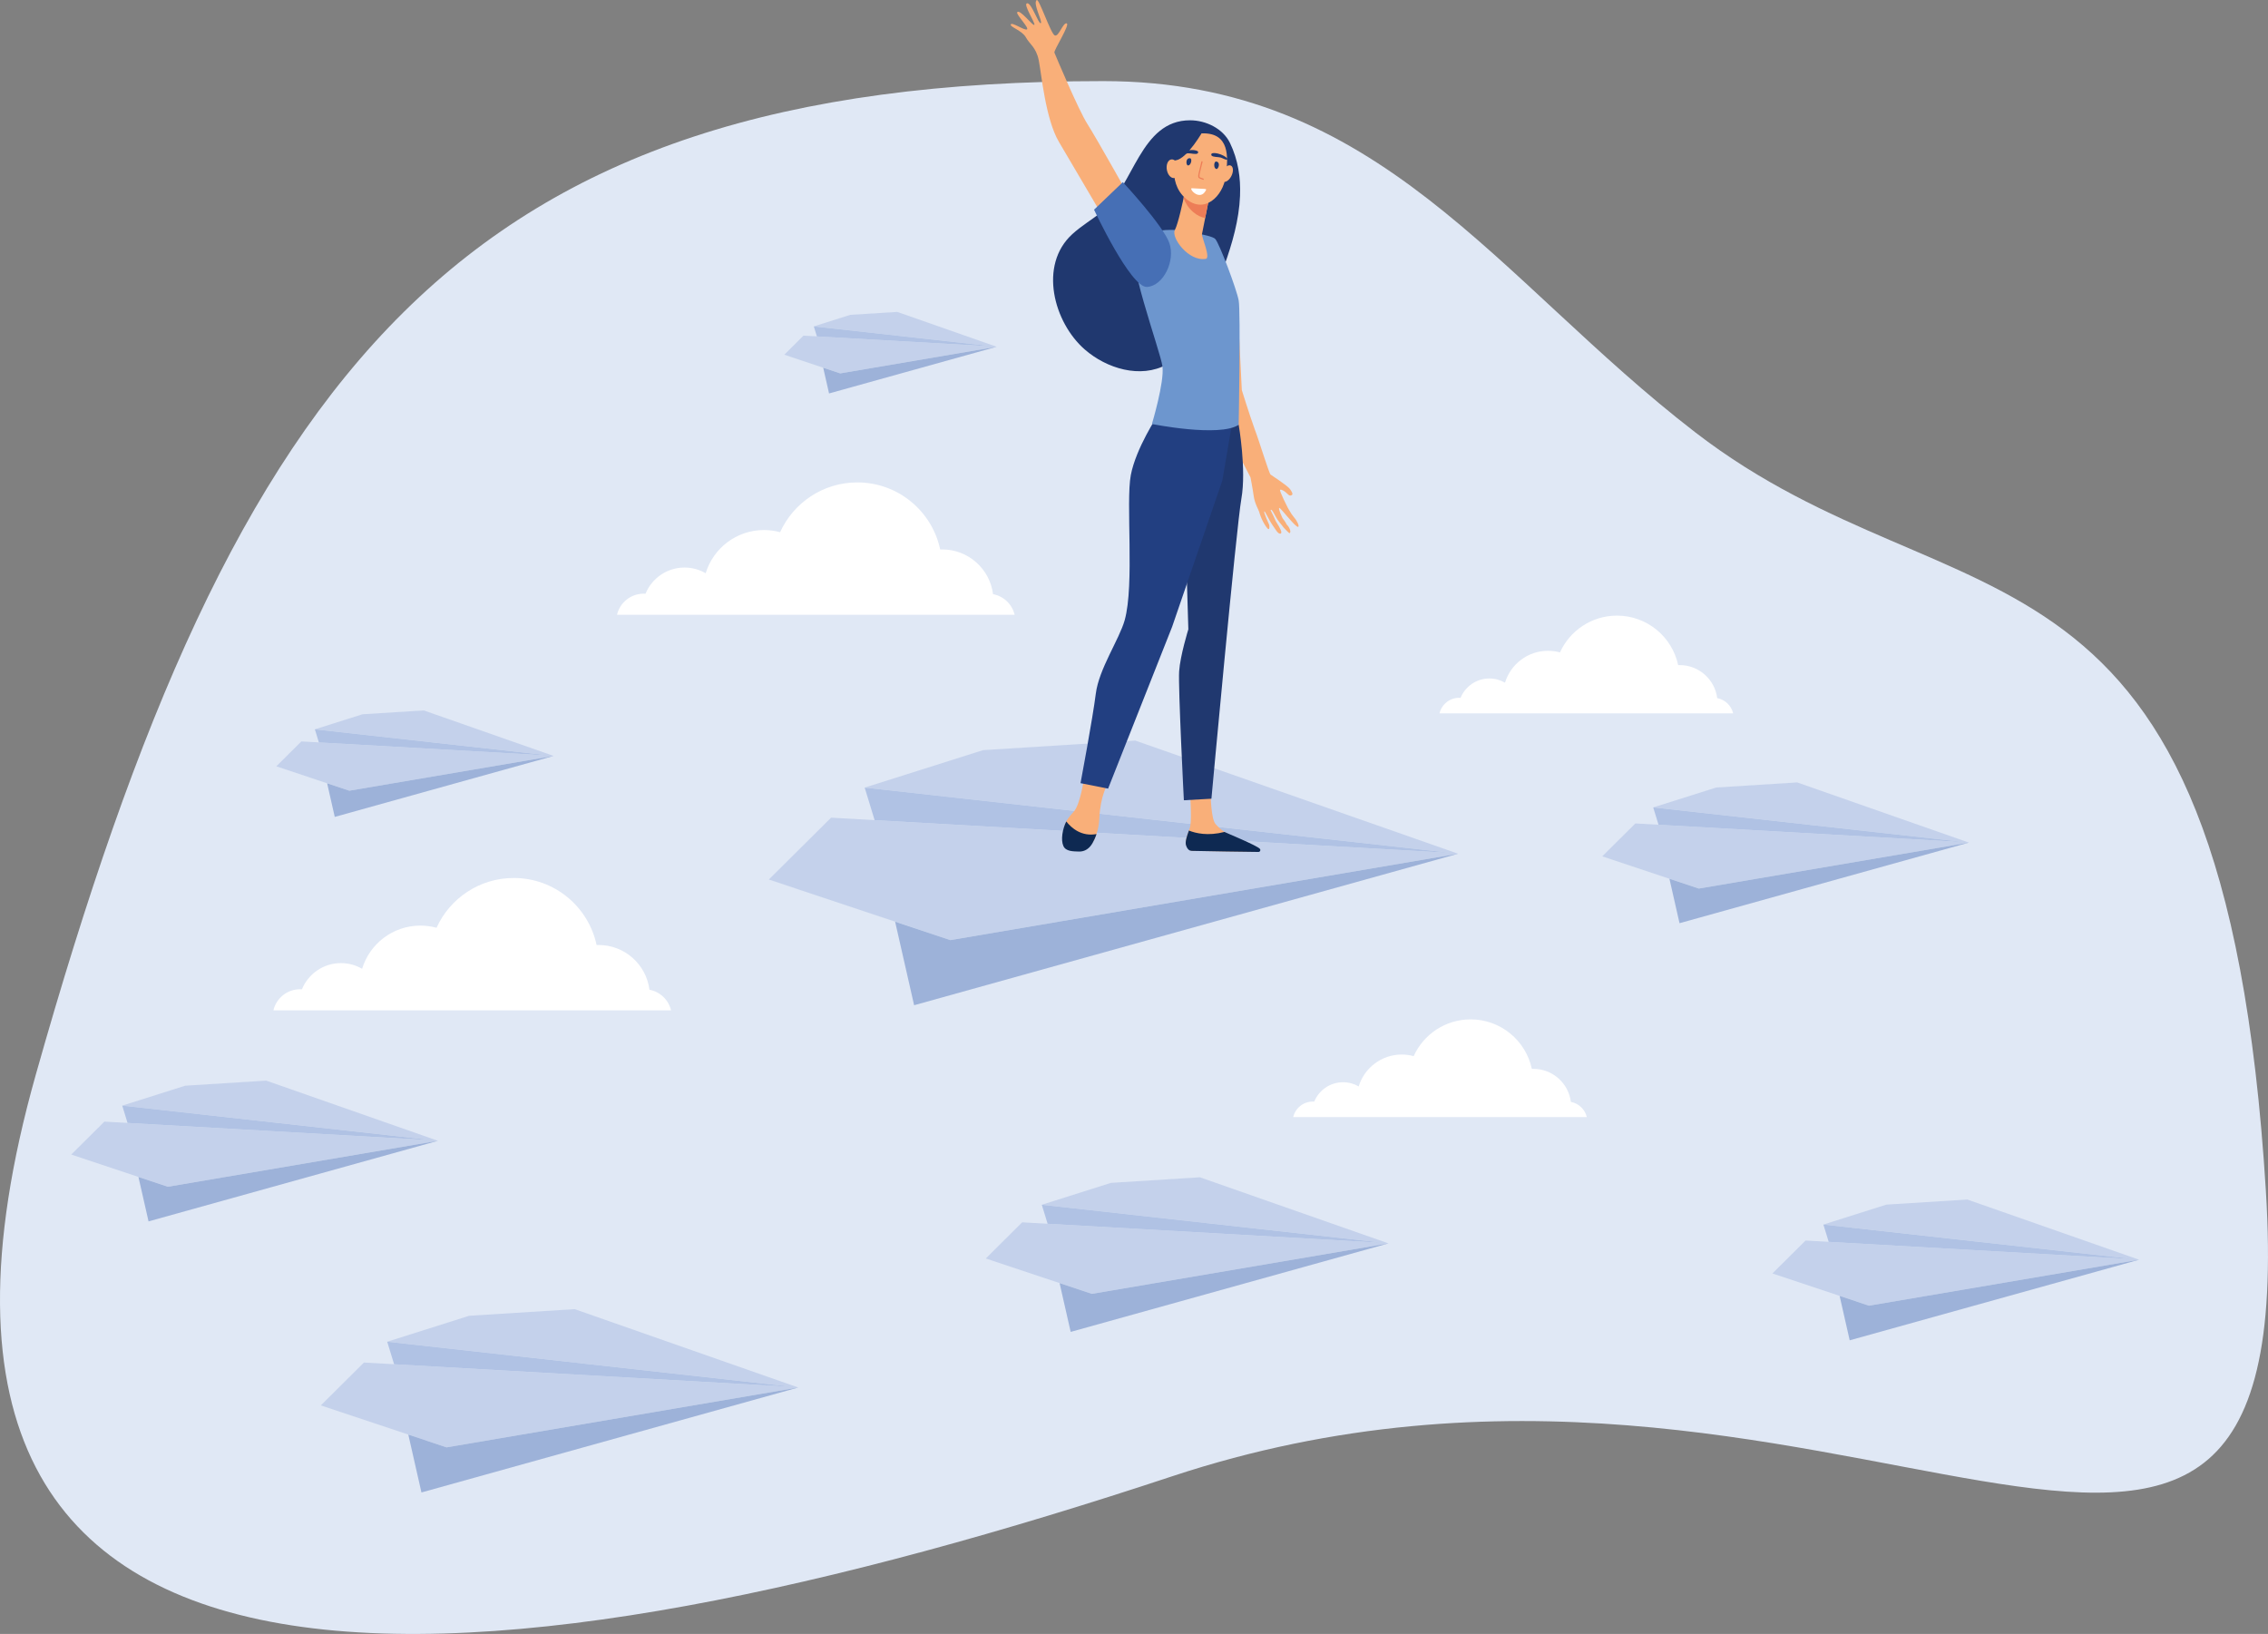 <?xml version="1.0" encoding="UTF-8"?><svg id="a" xmlns="http://www.w3.org/2000/svg" viewBox="0 0 2152.02 1550.27"><rect x="0" y="0" width="2152.02" height="1550.27" fill="#808080" stroke="none"/><path d="M1046.86,76.95c262.21,0,372.68,187.61,561.98,333.45,250.54,193.02,501.07,67.36,541.17,719.56,35.71,580.47-409.8,62.85-1037.96,270.77C483.89,1608.66-155.87,1692.39,33.96,1019.64,223.8,346.89,437.61,76.95,1046.86,76.95Z" style="fill:#e0e8f5; fill-rule:evenodd;"/><path d="M636.74,958.57H259.43c2.71-11.46,13-19.99,25.29-19.99,.59,0,1.18,.03,1.77,.07,5.96-14.59,20.29-24.87,37.02-24.87,7.32,0,14.17,1.98,20.07,5.4,7.2-23.72,29.23-40.99,55.31-40.99,5.3,0,10.44,.72,15.32,2.07,12.63-27.87,40.68-47.25,73.26-47.25,38.64,0,70.91,27.27,78.62,63.63,.65-.03,1.3-.04,1.95-.04,24.76,0,45.19,18.51,48.2,42.44,10.1,1.89,18.15,9.62,20.49,19.54Z" style="fill:#fff; fill-rule:evenodd;"/><path d="M962.76,583.27h-377.32c2.71-11.46,13-20,25.3-20,.58,0,1.18,.03,1.76,.07,5.96-14.59,20.29-24.87,37.02-24.87,7.32,0,14.17,1.98,20.07,5.41,7.2-23.73,29.23-41,55.31-41,5.3,0,10.45,.73,15.32,2.07,12.62-27.87,40.67-47.25,73.26-47.25,38.64,0,70.92,27.28,78.63,63.63,.65-.03,1.3-.04,1.95-.04,24.75,0,45.18,18.51,48.2,42.44,10.1,1.89,18.14,9.62,20.49,19.55Z" style="fill:#fff; fill-rule:evenodd;"/><path d="M1644.51,676.82h-278.62c2-8.47,9.6-14.77,18.68-14.77,.43,0,.88,.02,1.31,.05,4.39-10.77,14.99-18.37,27.33-18.37,5.41,0,10.47,1.46,14.83,4,5.31-17.52,21.58-30.27,40.83-30.27,3.92,0,7.72,.53,11.33,1.52,9.31-20.57,30.03-34.89,54.09-34.89,28.54,0,52.37,20.15,58.06,46.98,.49-.02,.96-.04,1.44-.04,18.28,0,33.37,13.68,35.61,31.34,7.45,1.4,13.39,7.1,15.12,14.44Z" style="fill:#fff; fill-rule:evenodd;"/><path d="M1505.67,1059.89h-278.61c2-8.46,9.6-14.76,18.68-14.76,.43,0,.87,.02,1.3,.04,4.41-10.77,14.99-18.36,27.34-18.36,5.4,0,10.47,1.46,14.82,3.99,5.32-17.52,21.59-30.27,40.84-30.27,3.91,0,7.71,.54,11.31,1.53,9.32-20.58,30.04-34.89,54.1-34.89,28.53,0,52.36,20.14,58.06,46.99,.49-.02,.96-.04,1.45-.04,18.28,0,33.36,13.67,35.59,31.34,7.46,1.4,13.4,7.1,15.12,14.43Z" style="fill:#fff; fill-rule:evenodd;"/><polygon points="969.9 1159.72 1314.04 1179.29 988.52 1143.06 1054.12 1122.3 1138.53 1116.99 1317.49 1179.71 1036 1227.59 935.4 1194.01 969.9 1159.72" style="fill:#c4d1eb; fill-rule:evenodd;"/><polygon points="1015.92 1263.69 1317.49 1179.71 1036 1227.59 1005.4 1217.38 1015.92 1263.69" style="fill:#9db2d9; fill-rule:evenodd;"/><polygon points="994.04 1161.1 1314.04 1179.29 988.52 1143.06 994.04 1161.1" style="fill:#b0c2e4; fill-rule:evenodd;"/><polygon points="345.34 1292.76 753.39 1315.96 367.41 1273 445.2 1248.39 545.28 1242.1 757.47 1316.45 423.71 1373.24 304.42 1333.42 345.34 1292.76" style="fill:#c4d1eb; fill-rule:evenodd;"/><polygon points="399.9 1416.03 757.47 1316.45 423.71 1373.24 387.43 1361.12 399.9 1416.03" style="fill:#9db2d9; fill-rule:evenodd;"/><polygon points="373.95 1294.38 753.39 1315.96 367.41 1273 373.95 1294.38" style="fill:#b0c2e4; fill-rule:evenodd;"/><polygon points="99.04 1064.18 412.42 1082 115.99 1049 175.73 1030.1 252.59 1025.27 415.56 1082.37 159.23 1125.98 67.62 1095.4 99.04 1064.18" style="fill:#c4d1eb; fill-rule:evenodd;"/><polygon points="140.95 1158.84 415.56 1082.37 159.23 1125.98 131.36 1116.69 140.95 1158.84" style="fill:#9db2d9; fill-rule:evenodd;"/><polygon points="121.02 1065.43 412.42 1082 115.99 1049 121.02 1065.43" style="fill:#b0c2e4; fill-rule:evenodd;"/><polygon points="1713.21 1177.01 2026.59 1194.83 1730.15 1161.83 1789.9 1142.93 1866.75 1138.1 2029.72 1195.2 1773.39 1238.81 1681.78 1208.23 1713.21 1177.01" style="fill:#c4d1eb; fill-rule:evenodd;"/><polygon points="1755.11 1271.67 2029.72 1195.2 1773.39 1238.81 1745.54 1229.51 1755.11 1271.67" style="fill:#9db2d9; fill-rule:evenodd;"/><polygon points="1735.18 1178.26 2026.59 1194.83 1730.15 1161.83 1735.18 1178.26" style="fill:#b0c2e4; fill-rule:evenodd;"/><polygon points="788.59 775.79 1377.68 809.29 820.46 747.26 932.76 711.73 1077.23 702.65 1383.57 810 901.73 891.97 729.52 834.48 788.59 775.79" style="fill:#c4d1eb; fill-rule:evenodd;"/><polygon points="867.37 953.75 1383.57 810 901.73 891.98 849.35 874.49 867.37 953.75" style="fill:#9db2d9; fill-rule:evenodd;"/><polygon points="829.9 778.14 1377.68 809.29 820.46 747.26 829.9 778.14" style="fill:#b0c2e4; fill-rule:evenodd;"/><polygon points="1551.74 781.26 1865.12 799.08 1568.68 766.07 1628.43 747.18 1705.28 742.35 1868.25 799.45 1611.92 843.06 1520.31 812.48 1551.74 781.26" style="fill:#c4d1eb; fill-rule:evenodd;"/><polygon points="1593.64 875.92 1868.25 799.45 1611.92 843.06 1584.06 833.76 1593.64 875.92" style="fill:#9db2d9; fill-rule:evenodd;"/><polygon points="1573.71 782.51 1865.12 799.08 1568.68 766.07 1573.71 782.51" style="fill:#b0c2e4; fill-rule:evenodd;"/><polygon points="285.95 703.46 522.99 716.94 298.77 691.98 343.96 677.69 402.09 674.03 525.36 717.22 331.47 750.21 262.18 727.07 285.95 703.46" style="fill:#c4d1eb; fill-rule:evenodd;"/><polygon points="317.64 775.07 525.36 717.22 331.47 750.21 310.4 743.18 317.64 775.07" style="fill:#9db2d9; fill-rule:evenodd;"/><polygon points="302.57 704.41 522.99 716.94 298.77 691.98 302.57 704.41" style="fill:#b0c2e4; fill-rule:evenodd;"/><polygon points="762.38 318.46 943.91 328.78 772.2 309.67 806.81 298.72 851.33 295.92 945.73 329.01 797.24 354.26 744.18 336.55 762.38 318.46" style="fill:#c4d1eb; fill-rule:evenodd;"/><polygon points="786.66 373.3 945.73 329.01 797.24 354.27 781.11 348.88 786.66 373.3" style="fill:#9db2d9; fill-rule:evenodd;"/><polygon points="775.11 319.19 943.91 328.78 772.2 309.67 775.11 319.19" style="fill:#b0c2e4; fill-rule:evenodd;"/><path d="M1075.04,192.92s-34.77-62.09-43.25-75.29c-8.46-13.2-30.52-65.66-31.31-67.72-.78-2.07,15.2-26.89,11.63-27.73-3.57-.86-7.52,13.09-11.31,11.43-3.81-1.67-14.92-35.23-17.1-33.55-4.05,3.1,6,20.81,3.82,21.92-2.16,1.11-8.7-19.48-12.95-18.87-4.25,.6,8.07,18.87,6.88,20.47-1.18,1.62-13.97-15.59-16.29-11.91-1.24,1.99,11.77,15.01,9.26,16.24-2.49,1.21-14.07-7.2-15.31-4.77-1.23,2.41,10.71,5.74,14.29,12.29,3.57,6.54,9.64,9.37,12.16,21.46,2.54,12.11,6.3,55.93,19.23,77.78,12.92,21.86,41.36,70.24,41.36,70.24l28.87-11.99Z" style="fill:#f9af79; fill-rule:evenodd;"/><path d="M1229.22,492.56s-2.82-3.52-3.67-4.77c-1-1.47-3.64-6.09-3.64-6.09,0,0-8.47-16.49-7.21-17.01,1.28-.52,4.31,1.5,5.19,2.32,.87,.83,2,1.73,2.87,2.56,.88,.84,2.22,.87,3.34-.15,1.11-1.01-1.67-5.1-2.91-6.33-3.88-3.82-16.29-11.89-17.57-12.8-1.52-1.08-10.94-32.4-15.03-42.87h0c-6.17-17.34-11.65-35.48-12.29-37.32l-3.88-78.73-29.41-9.81s3.08,87.45,3.73,91.81c.31,2.06,17.74,41.16,17.74,41.14,9.8,18.7,18.47,35.16,20.05,38.37,0,0,2.13,10.87,3.08,17.86,.96,6.99,4.65,13.05,5.21,14.98,.09,.29,1.68,7.02,6.54,14,4.18,6.02,2.98-1.65,2.98-1.65,0,0-5.76-12.57-4.68-12.87,.82-.23,3.56,6.82,8.11,13.52,1.17,1.73,2.34,3.43,3.42,4.98,2.84,4.05,6.15,3.44,3.86-1.31-.81-1.66-2.22-4.41-3.49-6.22-1.38-1.96-2.04-4.22-2.94-6.04-1.81-3.62-3.17-6.26-3-6.24,.26,0,.4-.99,1.7,.81,1.56,2.16,3.88,7.48,6.43,10.47,1.45,1.68,4.26,5.4,4.26,5.4,0,0,5.19,5.52,5.58,5.32,2.1-1.2-.5-6.24-2.76-8.28-.75-2.03-3.82-5.87-3.82-5.87,0,0-4.44-9.16-3.16-9.83,1.06-.55,15.94,19.27,17.95,17.93,1.65-1.11-2.57-7.28-2.57-7.28Z" style="fill:#f9af79; fill-rule:evenodd;"/><path d="M1176.62,185.84c.72-17.18-1.8-34.13-9.5-50.12-6.6-13.77-22.95-21.58-37.88-21.59-47.37-.06-53.38,62.52-83.54,86.66-9.22,7.38-19.51,13.39-28.23,21.35-32.19,29.37-17.69,83.75,11.85,109.48,20.53,17.9,52.76,28.03,78.06,14.07,13.19-7.28,23.19-19.42,30.35-32.69,10.12-18.85,16.65-40.59,23.87-60.69,7.66-21.39,14.08-43.64,15.02-66.47Z" style="fill:#20386f; fill-rule:evenodd;"/><path d="M1028.56,738.75s-3.34,23.09-9.07,30.55c-1.93,2.51-5.44,5.65-7.77,10.19-3.59,7.04-1.59,17.52,1.05,23.28,1.37,2.97-.09,2.97,3,3.91,9.19,2.84,18.96-1.92,22.87-10.71,2.19-4.91,4.1-11.43,4.48-19.69,.98-20.98,7.53-31.64,7.53-31.64l-22.1-5.91Z" style="fill:#f9af79; fill-rule:evenodd;"/><path d="M1128.99,749.3s2.07,26.05,.4,34.52c-.88,4.54-5.9,13.86-3.59,18.12,2.29,4.27,4.9,5.33,4.9,5.33l59.28,.95c3.23,.06,1.1-2.02-1.5-3.93-4.27-3.13-7.7-5.19-21.32-11.77-.9-.42-4.13-2.47-5.28-3.19-2.96-1.8-5.94-4.65-8.49-7.48-4.27-4.73-4.63-27.66-4.63-27.66l-19.77-4.91Z" style="fill:#f9af79; fill-rule:evenodd;"/><path d="M1175.34,403.05s7.47,42.29,2.57,70.03c-4.89,27.72-28.43,284.73-28.43,284.73l-26.15,1.47s-5.48-107.37-4.49-122.29c.99-14.93,8.74-39.91,8.74-39.91l-2.61-86.69,33.01-113.86,17.37,6.51Z" style="fill:#20386f; fill-rule:evenodd;"/><path d="M1098.5,394.17s-20.59,30.92-25.5,56.52c-4.9,25.58,3.6,104.24-5.84,137.79-5.1,18.15-24.44,46.18-27.39,69.65-2.93,23.46-14.48,84.92-14.48,84.92l26.14,5.18,60.74-153.49,47.64-138.73,12.21-71.44-73.52,9.61Z" style="fill:#223f81; fill-rule:evenodd;"/><path d="M1115.15,218.19s-27.25-1.73-38.03,10.01c-10.8,11.71,23.93,104.52,25.89,119.45,1.96,14.93-10.01,54.63-10.01,54.63,0,0,64.03,12.86,82.33,.76,0,0,1.98-107.35,0-118.03-1.96-10.66-18.3-54.04-22.22-58.3-3.93-4.26-37.97-8.52-37.97-8.52Z" style="fill:#6d96ce; fill-rule:evenodd;"/><path d="M1124.23,181.84s-.14,.81-.39,2.16c-1.21,6.55-5.9,28.24-9.05,34.2-3.83,7.21,13.08,30.2,29.35,27.39,4.84-.82-4.09-21.12-3.66-23.28,.82-4.1,1.92-9.71,3.07-15.47,.66-3.24,1.29-6.54,1.91-9.64,1.73-8.79,3.16-15.97,3.16-15.97l-24.38,.61Z" style="fill:#f9af79; fill-rule:evenodd;"/><path d="M1123.84,184c.25-1.35,.39-2.16,.39-2.16l24.38-.61s-1.42,7.18-3.16,15.97c-.61,3.08-1.25,6.36-1.89,9.58-3.76-.55-7.7-2.37-11.65-5.82-4.29-3.76-7.12-8.27-8.82-13.09,.3-1.55,.55-2.87,.75-3.88Z" style="fill:#ed7d57; fill-rule:evenodd;"/><path d="M1140.65,126.53s-11.5-1.32-18.7,7.98c-7.21,9.31-14.97,38.04,2.93,53.68,17.88,15.63,35.56-2.06,38.18-20.83,2.63-18.75,3.65-41.49-22.42-40.83Z" style="fill:#f9af79; fill-rule:evenodd;"/><path d="M1168.37,167.08c-2.13,4.15-5.72,6.44-8.01,5.14-2.28-1.33-2.39-5.74-.28-9.89,2.15-4.15,5.72-6.44,8.02-5.13,2.27,1.32,2.4,5.74,.27,9.88Z" style="fill:#f9af79; fill-rule:evenodd;"/><path d="M1141.93,123.47s-15.35,27.34-26.34,28.61c-10.98,1.25-12.42,15.78-12.42,15.78,0,0,3.93-33.47,14.8-39.93,10.87-6.45,23.95-4.47,23.95-4.47Z" style="fill:#20386f; fill-rule:evenodd;"/><path d="M1040.41,791.35c-14.23,2.59-23.71-5.71-28.65-11.95-3.61,7.07-5.39,17.59-2.71,23.37,2.34,5.12,9.2,4.97,14.59,5.16,5.71,.22,10.12-2.94,12.95-7.91,1.33-2.32,2.69-5.2,3.82-8.67Z" style="fill:#0e2952; fill-rule:evenodd;"/><path d="M1161.87,789.34c-15.69,4.02-27.26,1.29-33.76-1.33-1.68,4.73-3.89,10.68-2.71,14.09,1.44,4.19,3.49,5.12,5.3,5.18,14.32,.38,52.47,.89,63.38,1.03,1.52,.02,2.37-1.76,1.38-2.93-2.7-3.22-32.42-15.33-33.59-16.04Z" style="fill:#0e2952; fill-rule:evenodd;"/><path d="M1118.48,158.94c.88,4.85-.92,9.3-4.02,9.94-3.11,.64-6.36-2.77-7.26-7.63-.89-4.85,.92-9.31,4.02-9.95,3.1-.63,6.35,2.79,7.25,7.64Z" style="fill:#f9af79; fill-rule:evenodd;"/><path d="M1065.42,172.8s38.49,41.31,44.19,57.95c5.73,16.63-5.57,40.44-21.18,41.49-15.59,1.03-50.32-73.3-50.32-73.3l27.31-26.15Z" style="fill:#466fb5; fill-rule:evenodd;"/><path d="M1149.6,147.57c1.37,1.62,6.21,1.23,8.7,1.9,1.26,.34,4.54,2.25,5.68,2,3.54-.75-7.45-7.48-13.79-6.02-.81,.19-1.16,1.44-.59,2.12Z" style="fill:#20386f; fill-rule:evenodd;"/><path d="M1136.26,143.37c-5.83-2.93-18.07,1.2-14.8,2.73,1.08,.5,4.69-.63,5.99-.67,2.58-.09,7.2,1.38,8.91,.12,.68-.53,.73-1.77-.1-2.19Z" style="fill:#20386f; fill-rule:evenodd;"/><path d="M1154.26,160.35c1.84,.26,4.21-6.5-.22-7.09-2.37-.33-2.75,6.69,.22,7.09Z" style="fill:#20386f; fill-rule:evenodd;"/><path d="M1127.1,156.94c-1.82-.25-2.3-7.39,2.13-6.78,2.36,.32,.87,7.19-2.13,6.78Z" style="fill:#20386f; fill-rule:evenodd;"/><path d="M1142.23,170.24c.28-.75-1.01-1.01-1.81-1.3-2.92-1.08-3.25,.38-.13-12.07,.61-2.45,1.21-3.71,.33-3.9-.82-.16-.73,.85-1.43,3.62-3.39,13.53-3.19,11.84,2.32,13.96,.28,.1,.61-.03,.73-.31Z" style="fill:#ed7d57; fill-rule:evenodd;"/><path d="M1144.38,180.27c.63-1.29-.83-.93-13.37-1.66-3.62-.22,7.63,13.3,13.37,1.66Z" style="fill:#fff; fill-rule:evenodd;"/></svg>